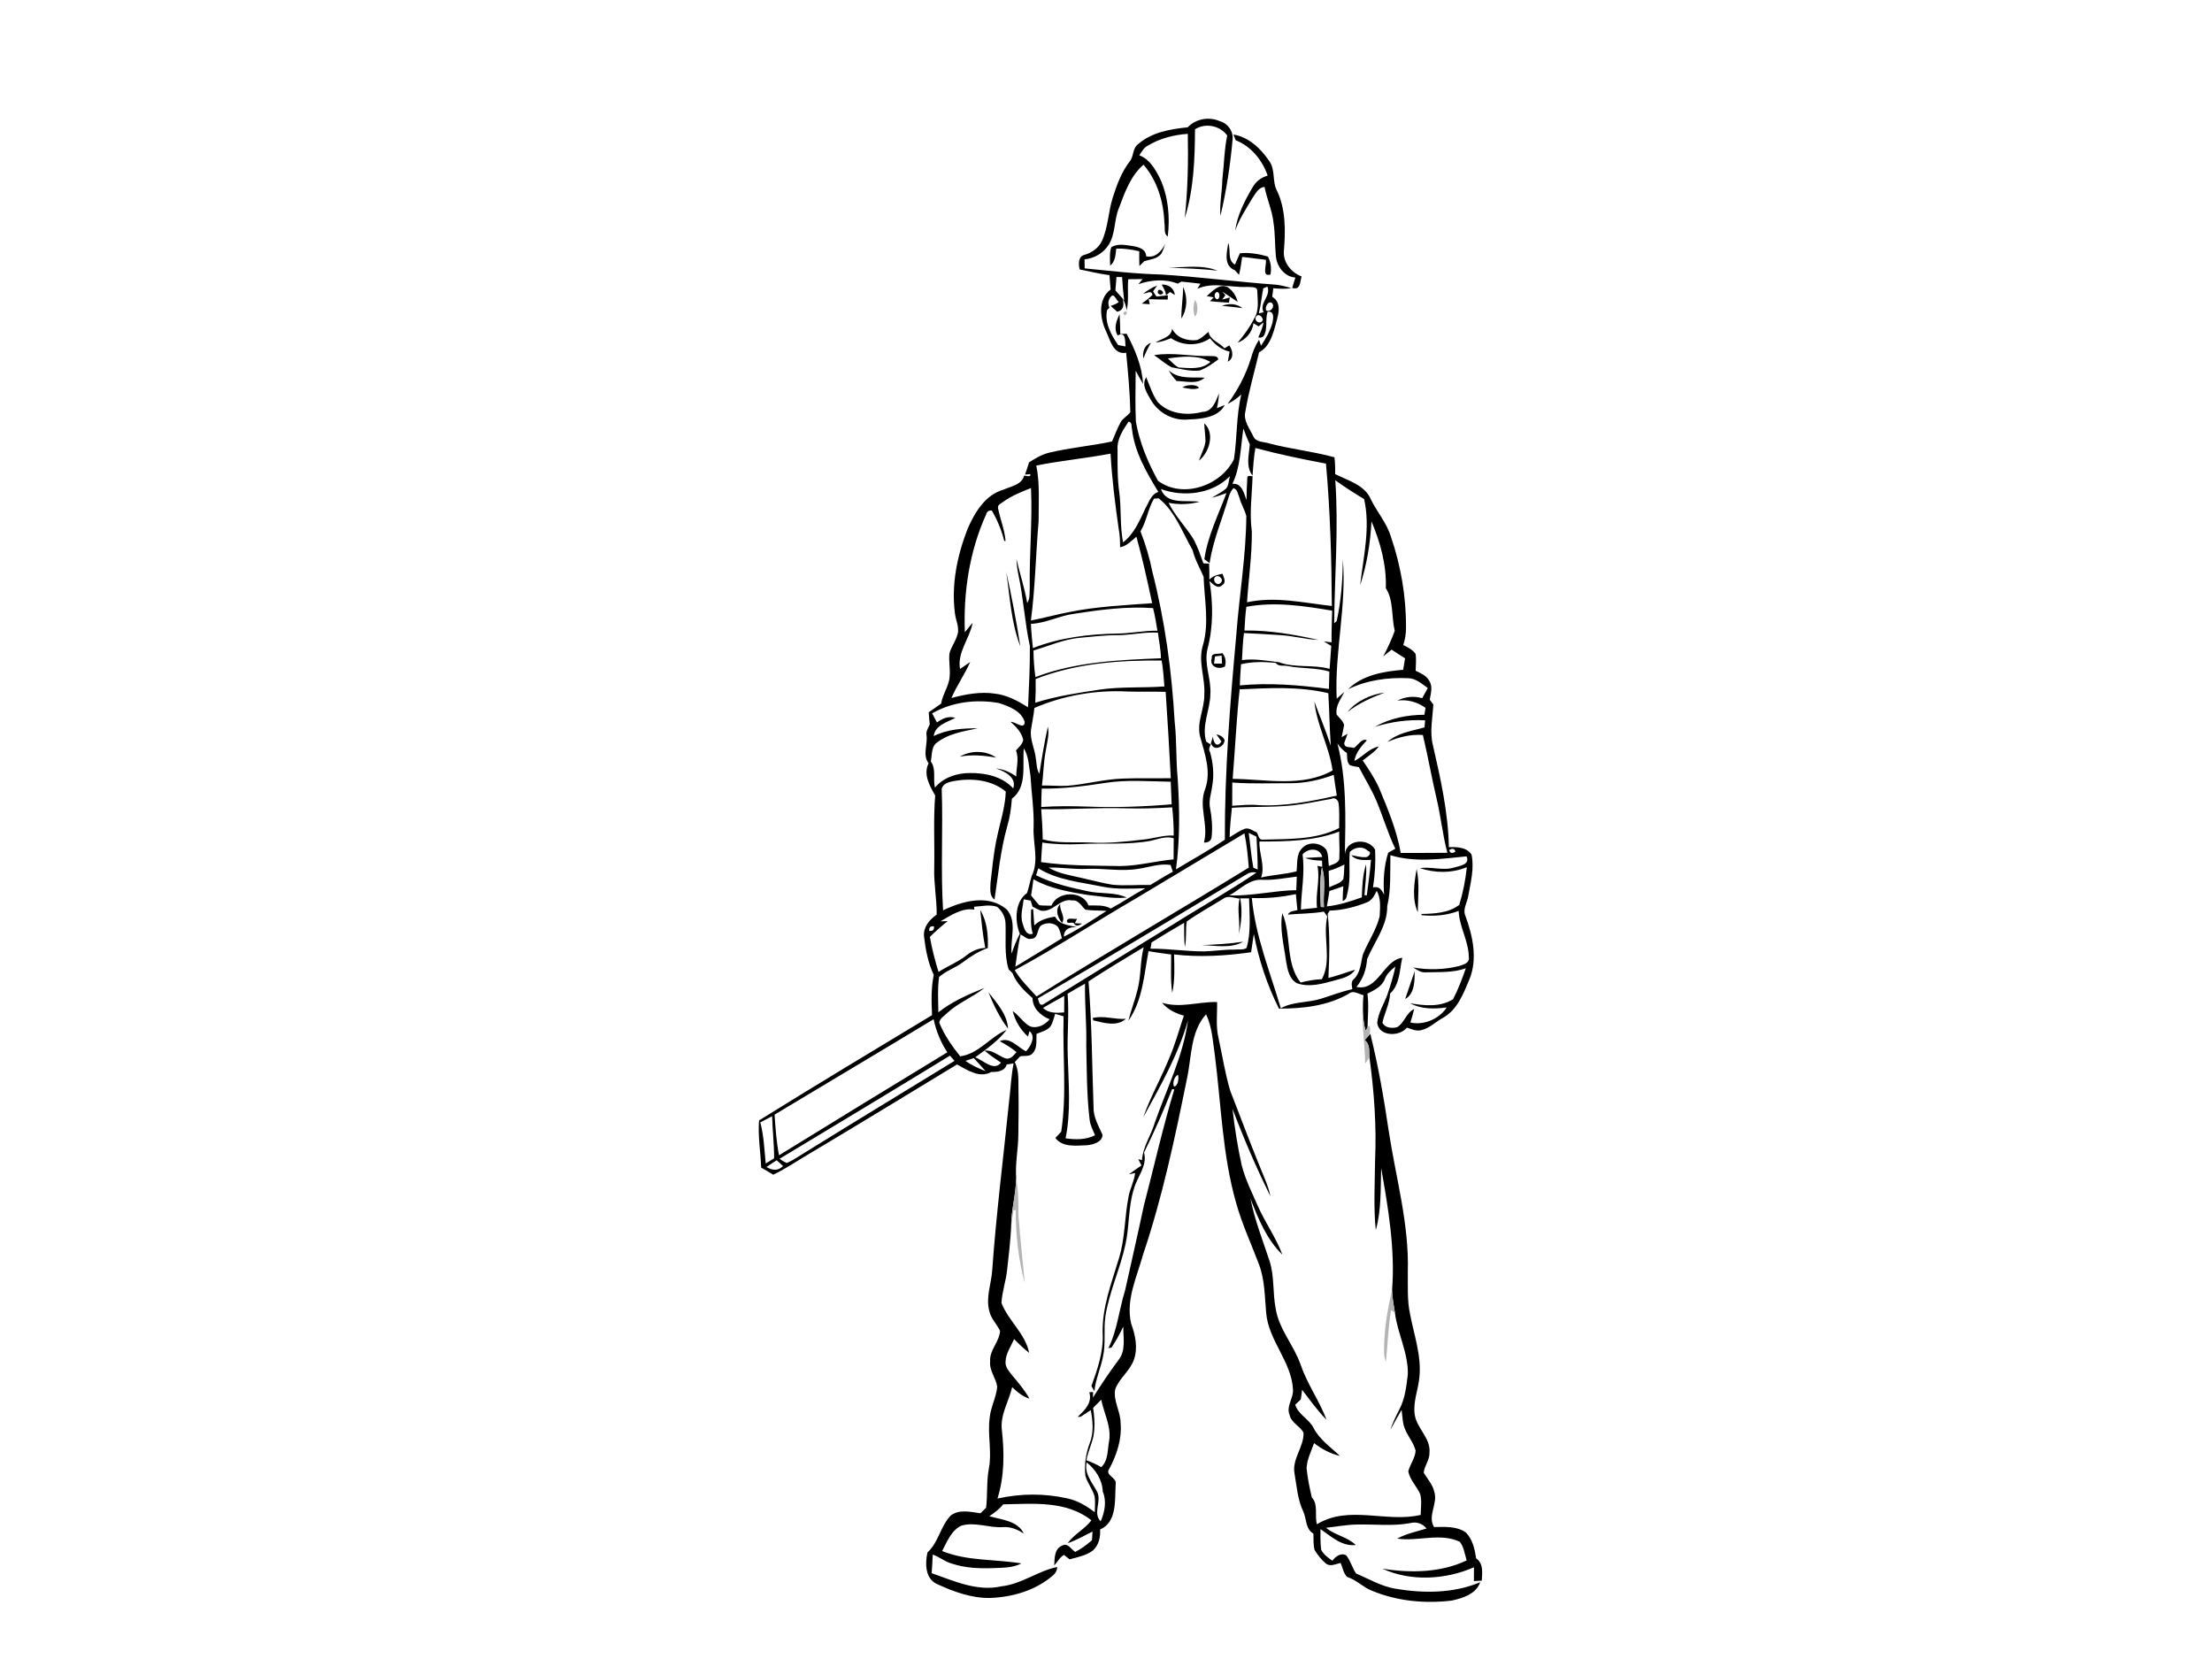 <?xml version="1.0" encoding="utf-8"?>
<!-- Generator: Adobe Illustrator 17.0.0, SVG Export Plug-In . SVG Version: 6.00 Build 0)  -->
<!DOCTYPE svg PUBLIC "-//W3C//DTD SVG 1.1//EN" "http://www.w3.org/Graphics/SVG/1.1/DTD/svg11.dtd">
<svg version="1.1" id="Layer_1" xmlns="http://www.w3.org/2000/svg" xmlns:xlink="http://www.w3.org/1999/xlink" x="0px" y="0px"
	 width="800px" height="600px" viewBox="0 0 800 600" enable-background="new 0 0 800 600" xml:space="preserve">
<path d="M429.549,46.047c2.911-3.086,7.654-3.933,11.523-2.257c2.855,0.718,4.937,3.5,4.725,6.466
	c-0.82,9.349-2.238,18.67-4.412,27.826c-0.359-4.403,0.617-8.75,0.691-13.144c0.626-5.305,0.672-10.684,1.768-15.935
	c-2.625-3.601-7.875-4.651-11.652-2.247c-0.055,10.749-0.451,21.756-3.694,32.09c1.078-10.095,1.29-20.291,1.087-30.441
	c-5.112,0.35-10.261,1.676-14.645,4.384c-1.354,0.746-2.063,2.155-2.883,3.39c3.74,1.382,5.766,5.038,7.479,8.391
	c2.993,6.512,3.657,13.917,2.8,20.982c-1.584-1.068-0.866-3.233-1.216-4.817c-0.239-7.599-2.533-15.345-7.544-21.185
	c-4.642,3.997-6.77,9.994-8.861,15.575c-1.815,4.292-1.225,9.303-3.703,13.356c-1.907,2.984-5.241,5.029-8.778,5.296
	c0.018,1.087,0.037,2.183,0.064,3.288c9.202,0.893,18.403,1.99,27.66,2.211c13.862,0.857,27.632,2.69,41.485,3.684
	c1.907,0.212,3.776,0.7,5.619,1.253c-2.174,0.378-4.375,0.203-6.558,0.046c-0.092,0.774-0.286,2.312-0.378,3.086
	c4.016,2.432,1.824,7.507,0.921,11.108c-0.976,3.426-2.303,7.221-5.692,8.953c-1.649,7.129-3.758,14.157-4.937,21.387
	c-0.866,3.343,1.547,6.153,2.855,9.008c1.022,2.321,3.997,1.907,6.051,2.643c7.691,2.026,15.658,2.818,23.303,4.946
	c0.24,2.008,0.295,4.043,0.24,6.07c4.642,2.34,10.675,3.905,12.913,9.1c2.183,4.578,5.683,8.446,7.203,13.356
	c3.657,10.638,5.609,21.922,5.517,33.186c0.018,2.091-0.322,4.172-0.986,6.162c1.603,0.866,3.353,1.649,4.44,3.196
	c0.341,2.017,0.064,4.071,0.037,6.116c1.815,0.912,3.896,1.732,4.919,3.638c1.354,2.063,0.553,4.615,0.166,6.844
	c0.322,0.433,0.976,1.308,1.308,1.741c-0.267,4.882-1.372,9.874-0.147,14.737c2.782,12.121,5.526,24.353,5.766,36.852
	c2.855-0.092,6.494-0.028,8.207,2.708c1.022,4.937-0.313,9.957-1.17,14.82c-0.368,2.478-2.174,4.937-1.004,7.451
	c2.625,7.221,4.412,15.419,1.409,22.815c-2.155,5.094-4.301,10.859-9.331,13.788c-2.763,1.455-5.029,3.905-8.142,4.615
	c-1.796,0.451-3.491-0.405-5.149-0.93c-2.634,3.344-10.132,3.288-10.73-1.713c0.35-3.721,2.514-6.908,3.721-10.371
	c1.105-3.288,2.155-6.613,2.855-10.012c-1.593,1.262-3.159,2.653-3.869,4.624c-1.059,2.699-3.832,3.951-6.254,5.176
	c0.553,4.007,0.129,8.041,0.055,12.066l-0.23,0.534l-0.249,0.497l-0.295,0.166c-0.986-3.924-1.124-8.004-0.765-12.02l0.074-0.682
	c-1.796-0.396-3.749-1.971-5.434-0.461c-7.599,4.347-16.552,5.351-25.154,5.315c-4.265-8.511-7.295-17.657-9.082-27.006
	c-0.304,2.211-0.626,4.421-0.986,6.623c-9.229,1.308-18.587,1.888-27.872,0.792c0.147,4.642,0.322,9.349-0.645,13.927
	c-0.709-4.605-0.35-9.275-0.405-13.908c-2.736-0.313-5.453-0.765-8.17-1.188c-1.649,8.538-2.1,17.777-7.286,25.136
	c0.93-3.804,2.404-7.442,3.316-11.246c1.308-5.029,0.893-10.307,2.229-15.336c-6.705,4.043-13.411,8.078-19.969,12.361
	c1.225,15.096,1.271,30.239,1.815,45.363c-0.111,3.703,1.815,6.88,3.251,10.141c-0.074,2.625-3.39,3.555-5.563,3.758
	c-3.896,0.111-8.778,0.893-11.495-2.625c0.7-0.764,1.409-1.52,2.118-2.266c2.109-13.844,0.433-27.835,0.866-41.743
	c-0.764-0.221-2.284-0.672-3.049-0.893c-0.525,1.538-0.82,3.215-1.732,4.596c-1.271,1.492-3.288,1.925-5.02,2.653
	c-0.147,2.275,0.387,4.909-1.225,6.807c-1.032,1.566-3.095,1.013-4.661,1.299c-0.663,0.691-1.326,1.391-1.99,2.091
	c1.713,3.297,1.234,7.083,1.354,10.657c0.12,5.232-0.009,10.473-0.055,15.704c-0.046,5.176-1.151,10.307-0.783,15.492
	c-0.037,5.959-1.851,11.744-1.805,17.721c-0.286,5.25-0.875,10.482-1.474,15.704c-0.433,3.988-1.833,7.82-2.026,11.845
	c2.478,6.475,8.64,11.08,10.003,18.035c-1.953-1.511-3.73-3.224-5.434-4.992c-1.142,2.662-2.993,5.176-3.104,8.161
	c-0.175,1.98,1.28,3.528,2.404,4.983c2.247,2.671,4.532,5.351,6.254,8.428c-2.459-0.774-4.449-2.404-6.254-4.172
	c-1.216,5.204-4.43,10.03-3.73,15.585c0.939,8.234,0.912,16.745-1.593,24.712c8.271-1.87,16.957-1.925,25.237-0.064
	c3.703,0.783,6.991,2.736,9.948,5.02c0.037-1.916,0.249-3.832-0.046-5.72c-0.755-2.662-2.616-4.854-3.353-7.516
	c-0.442-4.016,0.203-8.087,1.621-11.854c1.492-3.813,1.059-7.949,0.341-11.863c-1.234,0.783-2.45,1.593-3.666,2.404
	c-0.276,0.009-0.82,0.037-1.096,0.046c2.515-2.33,5.388-5.075,4.228-8.888c0.341-0.037,1.032-0.092,1.372-0.12
	c-0.009,0.507-0.037,1.538-0.055,2.054c2.892-4.651,5.959-9.211,9.238-13.604c2.782-3.445,1.658-8.059,1.75-12.112
	c-1.243,2.643-2.68,5.186-4.283,7.626c-0.276,0.046-0.838,0.138-1.115,0.184c3.251-6.558,3.85-13.954,6.033-20.862
	c2.247-10.187,4.605-20.346,6.761-30.561c3.675-14.056,6.844-28.249,11.044-42.157c-0.203-0.037-0.599-0.092-0.801-0.12
	c-3.03,7.811-6.448,15.456-10.15,22.972c1.308,4.743-2.487,8.769-3.666,13.144c-2.082,6.494-1.575,13.466-3.058,20.098
	c-1.879,8.769-5.84,16.994-7.24,25.891c-0.728,4.854,0.193,9.828-0.875,14.654c-0.829,4.228-2.69,8.207-3.113,12.527
	c-0.368-0.626-0.728-1.243-1.078-1.861c2.183-6.116,4.412-12.425,4.062-19.02c-0.267-9.45,3.242-18.329,5.904-27.227
	c2.266-7.295,1.999-15.023,3.5-22.456c0.553-2.855,2.026-5.453,2.34-8.354c-0.562,0.111-1.676,0.35-2.238,0.461
	c1.483-1.105,3.012-2.146,4.532-3.196c-0.286-0.571-0.866-1.713-1.161-2.284l1.345,0.387c0.276-4.799,3.233-8.852,4.569-13.374
	c4.283-12.324,10.334-24.206,12.084-37.257c-3.509,12.499-10.04,23.847-16.22,35.167c2.57-7.323,6.429-14.092,9.358-21.268
	c2.192-5.038,3.611-10.353,5.351-15.548c-3.012-0.829-5.867-2.229-7.884-4.679c6.567,2.091,13.245-0.433,19.904-0.24
	c0.101,4.348-0.525,8.778,0.534,13.061c1.382,6.346,2.358,12.803,4.228,19.029c3.454,8.824,6.742,17.712,10.316,26.481
	c1.511,3.859,3.371,7.617,4.228,11.698c-5.112-10.307-9.653-20.89-13.733-31.648c0.774,6.844,1.851,13.65,3.325,20.383
	c1.308,5.167,3.749,9.957,5.876,14.829c2.662,5.996,6.549,11.384,8.852,17.546c-5.655-5.499-8.769-13.033-11.55-20.273
	c1.52,7.709,4.43,15.041,6.88,22.483c1.815,5.545,1.115,11.477,2.22,17.15c1.114,7.534,6.595,13.328,9.026,20.392
	c2.395,6.991,6.788,13.061,9.404,19.95c-3.316-3.307-6.005-7.148-8.852-10.841c-0.166,1.142-0.313,2.303-0.461,3.463
	c-0.682,0.636-1.363,1.28-2.036,1.925c1.115,3.647,5.038,5.121,6.65,8.446c2.192,4.191,6.19,6.908,9.552,10.095
	c-3.436-0.838-6.613-2.468-9.376-4.661c-1.05,2.975-2.57,5.886-2.708,9.091c0.322,3.555,1.096,7.065,1.888,10.546
	c2.441,2.662,0.94,6.521,1.851,9.727c11.477-7.092,25.154-0.461,37.515-3.39c0.055-2.496,0.479-5.038-0.157-7.47
	c-1.216-2.901-3.804-5.176-4.311-8.363c0.691-2.533,2.487-4.734,2.643-7.405c-0.654-2.717-2.561-4.882-3.666-7.405
	c-1.105-2.275-1.05-4.882-1.4-7.313c-1.418,2.358-2.754,4.78-4.08,7.203c0.875-2.588,2.063-5.047,3.307-7.47
	c2.026-3.887,2.515-8.336,3.021-12.619c0.203-7.746-3.749-14.765-4.679-22.336c-0.405-2.736-1.013-5.453-1.004-8.234
	c1.115-14.792-1.4-29.52-3.961-44.036c-0.23,7.488,0.111,15.161-1.943,22.447c-0.857-8.391-0.332-16.828-0.258-25.237
	c0.562-12.444-0.35-24.887-2.026-37.211c-0.203-2.192,0.313-4.753-1.741-6.254c0.415-0.47,1.253-1.409,1.676-1.879l0.359-0.424
	c2.855,11.412,4.863,23.008,6.586,34.632c2.57,17.15,7.525,34.107,6.982,51.589c0.074,5.057-0.276,10.178,0.82,15.152
	c1.4,7.479,4.136,14.921,3.39,22.64c-0.378,4.605-2.413,9.1-1.695,13.77c0.746,5.011,5.849,8.437,5.324,13.779
	c0.083,2.597-1.861,4.707-2.082,7.184c1.317,2.229,3.205,4.209,3.795,6.807c1.474,4.32-2.542,8.676-0.074,12.84
	c3.878-0.046,8.179-0.405,11.523,1.971c2.441,2.496,3.214,6.015,3.721,9.358c2.699,1.87,2.192,5.222,2.036,8.069
	c-0.709,0.037-2.146,0.101-2.855,0.138c-0.018-1.667,0-3.334,0.028-4.992c-10.288,4.513-22.806,5.25-33.131,0.507
	c10.113,1.63,21.083,1.492,30.478-2.975c-0.682-2.275-0.986-4.882-2.478-6.751c-7.148-3.362-15.124-0.009-22.631-1.142
	c3.307-1.815,7.037-2.533,10.602-3.657c-1.382-1.75-3.638-2.561-5.812-1.962c-6.392,1.216-12.913,0.359-19.361,0.534
	c-3.767,0.037-7.461,0.792-11.191,1.161c3.224,2.708,7.783,3.279,10.758,6.245c-5.047,0.58-8.907-3.141-12.748-5.757
	c-0.028,2.478-0.046,4.974,0.239,7.442c0.857,1.759,2.505,2.901,4.071,3.997c1.105-1.529,3.104-3.03,5.029-1.925
	c1.538,1.962,2.155,4.467,3.528,6.54c4.67,1.971,9.128,4.651,14.194,5.499c10.215,1.722,21.01,1.732,30.699-2.34
	c-1.428,4.255-6.355,5.812-10.344,6.641c-9.644,1.161-19.757,0.203-28.774-3.555c-3.242-1.225-5.628-3.979-8.962-4.974
	c-1.4-1.326-1.64-3.408-2.386-5.094c-1.722,0.359-3.767,1.501-5.342,0.203c-1.63-1.345-2.966-3.058-4.044-4.854
	c-0.608-1.925-0.322-3.988-0.47-5.959c-2.957-1.704-2.386-5.333-3.675-8.013c-2.045-4.311-2.34-9.146-3.159-13.779
	c-0.93-5.269,3.491-9.598,3.27-14.737c-1.345-2.422-4.476-3.574-5.057-6.448c-1.289-3.15,1.501-6.015,1.243-9.165
	c-0.525-10.04-8.787-17.583-9.68-27.531c-0.543-5.867-0.479-11.919-2.551-17.519c-2.782-7.433-6.171-14.654-8.308-22.318
	c-5.001-17.418-5.434-35.664-7.719-53.533c-0.755-4.965-0.967-10.187-3.178-14.765c-5.711,6.355-5.186,15.391-6.899,23.239
	c-4.357,21.443-8.888,42.922-15.898,63.674c-2.211,8.087-6.3,16.34-4.311,24.897c1.52,4.163,2.542,8.824,0.995,13.134
	c-1.4,4.062-5.296,6.65-6.742,10.675c-0.783,4.2,1.907,7.967,1.943,12.112c0.534,5.932-1.418,11.753-4.228,16.892
	c-1.336,2.146,2.892,2.911,2.459,5.213c-0.387,5.646,0.654,13.715-5.646,16.496c0.184,2.791-0.488,5.757-2.68,7.654
	c-2.441,1.787-5.499,2.349-8.363,3.141c-0.497-0.405-1.501-1.207-2.008-1.612c-1.538,0.847-2.376,2.561-3.537,3.841
	c0.157-2.588-0.009-6.061,2.892-7.221c2.008-1.124,3.251,1.4,4.725,2.312c2.192-1.151,4.2-2.616,6.042-4.255
	c0.046-0.783,0.138-2.339,0.184-3.113c-2.975,1.428-5.821,3.159-8.971,4.2c2.321-3.279,6.153-5.047,8.566-8.271
	c-9.017-7.194-21.102-5.987-31.888-5.775c-1.391,1.732-3.187,3.049-5.02,4.283c4.394,1.299,10.242,1.584,12.462,6.291
	c-2.238-1.492-4.817-2.561-7.544-2.339c-5.038,0.35-10.077-2.017-15.05-0.525c-3.657,1.732-5.167,5.821-6.936,9.183
	c9.137,3.684,19.121,2.901,28.673,4.467c-3.196,1.695-6.917,1.547-10.427,1.704c-4.983,0.175-10.049-0.064-14.811-1.658
	c-2.459-0.691-4.44-2.413-6.834-3.242c-0.083,2.238-0.239,4.486-0.378,6.733c8.069,2.809,16.469,6.742,25.228,4.744
	c7.24-0.765,13.153-5.554,20.171-6.982c-0.055,1.207-0.525,2.183-1.428,2.938c-6.208,5.49-14.581,7.921-22.732,8.262
	c-6.779,0.129-13.319-2.257-19.389-5.075c-4.265-1.971-4.265-7.47-3.371-11.403c4.007-3.638,4.679-9.45,8.4-13.337
	c3.058-2.376,7.258-1.299,10.767-0.82c0.672-0.672,1.345-1.345,2.026-1.999c0.571-4.679,0.129-9.423,0.986-14.065
	c1.216-6.134-0.534-12.352,0.313-18.495c0.378-3.832,2.33-7.286,2.726-11.099c-0.378-3.233-2.92-5.904-2.561-9.266
	c-0.304-4.108,3.417-7.138,3.583-11.071c-1.188-2.459-3.307-4.44-3.887-7.166c-1.345-4.928,0.746-9.846,1.059-14.756
	c1.446-20.3,4.007-40.509,6.07-60.754c0.589-4.67,0.764-9.395,1.658-14.028c-0.617,0.101-1.861,0.295-2.478,0.396
	c-0.783,2.533-3.426,2.708-5.665,2.736c-4.145,2.321-8.676-0.764-12.315-2.754c-17.896,10.859-35.747,21.774-53.735,32.486
	c-4.237,2.478-8.29,5.287-12.748,7.387c-1.428-0.903-2.874-1.741-4.347-2.551c-0.203-5.692-1.234-11.384-0.764-17.077
	c20.724-12.904,41.66-25.449,62.559-38.077c-0.212-4.854-0.378-9.773,0.626-14.562c-2.1-4.375-2.984-9.238-3.537-14.019
	c-0.276-3.334,2.054-5.996,4.596-7.792c0.046-5.683-1.096-11.302-0.893-16.985c0.166-8.695-0.341-17.408,0.341-26.085
	c-1.989-3.491-4.375-7.562-2.395-11.633c-2.275-3.104-0.23-6.825-0.746-10.279c-0.221-1.4,0.691-2.579,1.188-3.795
	c-0.166-1.465-0.295-2.929-0.378-4.384c1.501-1.032,2.993-2.072,4.486-3.132c0.516-3.472,2.911-6.355,3.086-9.892
	c0.258-2.763-0.405-5.536-0.064-8.29c0.553-2.257,2.091-4.126,2.736-6.355c1.142-2.754-0.534-5.508-0.783-8.271
	c-1.326-10.325,0.857-20.807,4.596-30.414c2.588-5.904,6.392-12.324,13.006-14.175c2.699-1.207,6.567-1.722,7.424-5.038
	c0.728-0.046,2.469,0.746,2.266-0.562c-0.488,0.046-1.455,0.129-1.943,0.166c0.516-1.474,1.05-2.929,1.465-4.421
	c2.238-1.428,4.55-2.837,7.157-3.472c7.534-1.824,15.29-2.468,22.861-4.09c1.032-2.33,1.897-4.753,3.122-6.991
	c0.875-1.474,2.524-2.229,3.491-3.62c-0.147-7.175-0.811-14.332-1.511-21.47c-4.624,0.811-5.747-4.522-7.23-7.7
	c-2.266-4.642-3.104-11.753,1.621-15.161c-0.147-1.741-0.286-3.472-0.433-5.204c-3.62-0.47-7.175-1.345-10.749-2.063
	c-0.488-1.796-0.599-4.707,1.676-5.259c2.699-0.783,5.186-2.496,6.383-5.103c2.238-4.946,2.266-10.491,3.887-15.612
	c1.446-4.605,3.178-9.22,6.125-13.088c1.538-1.805,0.949-4.67,2.966-6.19C416.433,47.852,423.249,46.673,429.549,46.047
	 M403.796,100.187c-0.138,1.612-0.267,3.233-0.396,4.863c1.068,1.151,2.091,2.34,3.159,3.509c-0.341-2.782-0.58-5.563-0.737-8.354
	C405.316,100.197,404.303,100.187,403.796,100.187 M408.042,100.989c-0.368,3.749,0.322,7.58-0.589,11.265
	c-0.184-1.575-0.672-3.012-1.465-4.311c0.599,2.229,0.516,4.237-1.953,4.808c-0.589-0.525-1.75-1.584-2.34-2.109
	c1.041-0.405,2.183-0.691,2.984-1.511c-0.847-0.129-1.64-3.141-2.726-2.017c-1.161,1.114-1.382,2.736-0.709,4.191
	c-0.212,0.203-0.636,0.608-0.847,0.811c-0.995,4.569,1.483,9.036,3.979,12.674c0.663,0.129,2.008,0.387,2.68,0.507
	c-0.184-1.851,0.193-5.665-2.837-3.961c-1.511-2.542-0.488-5.25,0.691-7.691c0.175,2.376,0.221,4.771,0.258,7.166
	c0.571-0.028,1.704-0.092,2.275-0.12c3.012,5.6,5.628,11.799,5.959,18.164c-0.949-1.557-1.787-3.178-2.671-4.762
	c-0.046,6.153-0.212,12.333,0.083,18.486c1.336,7.488,4.347,14.719,8.013,21.323c8.944,6.604,22.806,1.778,27.457-7.857
	c1.17-7.755,0.811-15.713,2.653-23.377c-1.501,1.326-3.113,2.551-4.928,3.408c3.657-5.011,6.595-10.555,8.419-16.496
	c0.645-2.367,1.575-4.642,2.92-6.696c0.175,0.534,0.534,1.612,0.709,2.146c1.805-2.57,3.316-5.379,4.182-8.4
	c0.304-1.64,0.682-4.191-1.778-3.896c-0.912,2.653,0.009,5.582-1.105,8.17c-0.415,1.013-1.179,1.391-2.275,1.133
	c0.792-1.759,1.547-3.546,1.907-5.444c-0.451,0.359-1.336,1.087-1.787,1.446c-0.461-0.286-1.4-0.847-1.861-1.133
	c-0.424,3.242-2.708,5.913-5.738,7.046c2.257-2.699,4.366-5.517,5.95-8.677c1.897-2.911,1.299-6.549,1.161-9.809
	c0.184-2.008-2.201-1.52-3.454-1.695c-6.098,0.332-12.361-1.916-18.2,0.663c0.276-0.461,0.829-1.363,1.105-1.824
	c-2.312-0.276-4.615-0.543-6.926-0.755c-0.322,0.184-0.986,0.553-1.308,0.737c-4.578-1.824-9.644-1.372-14.212,0.184
	c0.387-0.461,1.161-1.372,1.538-1.833C411.515,100.943,409.783,100.961,408.042,100.989 M455.256,113.322
	c0.433-0.092,1.308-0.286,1.741-0.378c-1.695-3.482,2.791-5.803,1.372-9.303c-0.368,0.157-1.124,0.479-1.492,0.645
	C456.279,107.28,456.039,110.347,455.256,113.322 M457.9,112.226c1.455,0.967,3.417-1.363,2.118-2.643
	C458.655,108.606,457.402,111.111,457.9,112.226 M454.602,114.105c-1.805,1.713,1.391,3.795,2.128,1.52
	C456.583,114.759,455.56,113.552,454.602,114.105 M408.162,152.486c-2.045,3.03-4.283,6.401-3.979,10.224
	c-0.018,5.195-0.101,10.417,0.645,15.566c0.755,5.941,0.166,11.992,1.345,17.878c4.025-3.095,6.015-7.912,8.105-12.37
	c1.271-2.155,2.008-5.02,4.651-5.867c-4.246-7.019-8.621-14.424-9.524-22.723C409.092,154.236,409.571,152.652,408.162,152.486
	 M445.714,174.988c3.426-0.387,4.163,3.408,5.103,5.867c0.028-2.662,0.111-5.333,0.286-7.986c-0.028-1.114,1.234-0.663,1.907-0.636
	c-0.193,6.641-1.188,13.309-0.267,19.941c0.083,8.575-1.179,17.104-1.741,25.652c10.224-2.247,20.494,0.221,30.672,1.336
	c-0.092-17.178-0.589-34.384-2.118-51.488c-8.557-1.621-17.104-3.38-25.523-5.646c-0.608,3.297-0.792,6.641-1.041,9.975
	c-2.542-3.307-1.262-7.525-0.986-11.292c-0.875-1.861-1.621-3.776-2.312-5.701C448.643,161.706,448.717,168.752,445.714,174.988
	 M374.792,168.365c1.336,6.632,0.811,13.42,0.838,20.135c-1.032,11.965-1.225,23.994-2.782,35.913
	c4.642-0.893,9.201-2.174,13.853-3.058c9.874-2.008,19.96-2.459,29.99-3.205c-1.713-8.059-3.491-16.11-5.692-24.04
	c-1.824,1.465-3.482,3.417-5.913,3.813c0.018-2.192-0.055-4.384-0.479-6.54c-1.299-9.063-2.45-18.164-2.957-27.319
	C392.734,165.768,383.689,166.578,374.792,168.365 M419.85,176.867c2.109,5.849,9.192,3.878,13.963,4.605
	c-3.657,0.976-7.479,1.115-11.191,0.368c2.413,4.836,6.273,8.704,9.1,13.273c1.446,2.736,2.459,5.692,3.482,8.612
	c0.525,0.037,1.566,0.101,2.082,0.129c0.092,1.934,0.101,3.859,0.092,5.794c1.225-1.382,3.012-1.787,4.743-2.146
	c0.442,1.308,1.538,3.104-0.064,4.071c-1.584,1.741-3.445-0.387-4.633-1.437c1.336,8.105,1.391,16.506-0.7,24.491
	c-1.382,5.517,1.391,10.887,1.022,16.414c-0.092,5.794-3.251,11.338-1.511,17.169c0.396,0.249,1.188,0.755,1.593,1.013
	c0.212-0.718,0.636-2.155,0.857-2.874c0.074,2.109,1.382,4.43,3.067,1.814c-0.461-0.645-1.391-1.943-1.851-2.597
	c1.216,0.304,2.551,0.829,2.984,2.146c-0.074,2.376-3.841,4.191-4.854,1.225c-0.396,0.995-1.161,2.036-0.378,3.15
	c1.096,3.933,1.492,8.087,0.764,12.131c-0.332,2.708-1.391,5.407-0.764,8.17c0.654,3.39,0.912,6.88,0.543,10.334
	c-0.175,1.474-1.354,2.118-2.763,1.98c1.759-6.53-2.137-13.153,0.488-19.508c2.118-6.171-0.138-12.49-1.787-18.449
	c-1.584-5.305,1.575-10.38,1.418-15.677c0.378-5.895-2.33-11.725-0.534-17.583c2.404-8.152,0.553-16.607,0.286-24.887
	c-1.372-3.196-3.159-6.208-3.979-9.625c-3.712-6.438-6.282-14.01-12.278-18.744c-0.424,0.028-1.262,0.083-1.686,0.12
	c-2.183,3.638-2.671,8.133-4.891,11.836c1.861,4.725,3.307,9.588,4.292,14.581c4.569,17.777,7.028,36.042,8.078,54.343
	c0.764,6.742,0.414,13.54,1.078,20.291c0.709,11.007,0.875,22.087-0.617,33.03c5.895-3.583,11.983-6.899,17.685-10.758
	c-0.083-24.676,1.879-49.287,4.117-73.833c1.078-14.415,3.537-28.728,3.647-43.198c-0.571-2.266-1.879-4.265-2.459-6.53
	c-0.562-1.253-0.672-3.104-2.183-3.574c-0.903,0.93-1.409,2.128-1.778,3.353c-2.33,7.912-5.619,15.585-6.88,23.782
	c-0.636-0.488-1.262-0.967-1.888-1.437c1.225-8.391,5.057-16.045,8.004-23.902c-1.741,0.617-3.472,1.253-5.278,1.649
	c1.722-1.059,3.592-1.934,5.121-3.279c1.068-1.225,0.94-3.021,1.409-4.495C438.502,178.7,428.094,179.897,419.85,176.867
	 M482.916,173.689c1.243,17.233-0.249,34.476-0.387,51.709l0.912-0.783c1.575-7.286,2.155-14.829,2.211-22.29
	c1.418,16.846-3.021,33.518-2.22,50.364c0.912-0.829,1.833-1.649,2.782-2.441c-1.289,2.616-3.334,5.084-2.791,8.207
	c0.949,1.188,2.257,2.201,2.699,3.721c-0.221,1.492-0.608,2.947-0.903,4.43l2.146-1.216c-0.295,0.811-0.884,2.441-1.188,3.251
	c-0.147,2.045,2.257,1.4,3.518,1.861c1.363-0.912,2.966-3.73,4.642-2.745c-2.026,2.146-4.016,4.458-4.522,7.479
	c3.076-1.566,5.305-4.578,8.87-5.268c-1.575,2.082-3.841,3.454-5.849,5.066c2.118,3.104,4.219,6.263,5.812,9.68
	c3.205,7.719,6.503,15.483,7.94,23.764c5.628,0.055,11.255-0.055,16.883-0.055c-1.732-6.383-2.34-12.987-3.869-19.407
	c-1.815-7.709-3.168-15.511-5.001-23.202c-4.44-0.304-8.796,0.764-12.831,2.533c3.703-3.353,8.824-3.933,13.429-5.287
	c0.055-0.636,0.157-1.907,0.212-2.542c-6.18-0.341-12.324,0.525-18.219,2.358c5.453-3.086,11.716-4.357,17.943-4.366
	c0.138-0.838,0.286-1.667,0.433-2.496c-2.957-2.128-6.586-3.15-10.215-2.625c2.791-1.4,5.969-1.787,8.99-0.866
	c0.672-1.234,1.363-2.45,2.036-3.675c-2.192-1.557-4.357-3.555-7.212-3.574c-7.378-0.304-14.94,0.728-21.608,4.016
	c5.158-5.176,12.923-6.475,19.923-7.046c0.203-1.391,0.424-2.782,0.672-4.163c-1.639-1.032-3.279-2.063-4.872-3.132
	c-1.013,0.829-2.008,1.658-3.03,2.459c1.593-2.984,3.021-6.07,4.172-9.257c-1.234-5.066-0.35-10.979-3.224-15.446
	c0.304-8.299-1.98-16.552-5.186-24.141c-0.405,7.829-1.667,15.631-4.099,23.1c1.161-10.298,3.776-20.807,1.437-31.151
	C489.797,178.35,486.278,176.13,482.916,173.689 M363.066,181.306c-0.746,0.7-2.238,1.05-2.146,2.33
	c0.783,4.025,2.422,7.875,2.754,12.002l-0.47,0.028c-0.949-3.868-2.505-7.571-4.486-11.016c-1.105-0.138-1.805,0.35-2.1,1.455
	c-5.987,13.3-8.234,28.056-7.663,42.572c0.912-1.161,1.833-2.312,2.8-3.436c-1.059,5.757-5.619,10.638-4.55,16.708
	c0.921-0.636,2.754-1.897,3.675-2.524c-1.98,4.486-4.836,8.52-6.788,13.024c5.13-1.372,10.5-2.386,15.824-1.575
	c4.347,0.488,8.234,2.662,11.891,4.918c0.341-7.369,0.718-14.756,0.663-22.143c-1.879-8.557-2.312-17.344-4.172-25.91
	c-0.396-1.833-0.599-3.694-0.691-5.554c1.234,5.305,2.966,10.5,3.896,15.888c1.124-1.667,0.792-3.776,0.93-5.655
	c-0.203-11.983,0.995-23.939,0.442-35.913C369.495,177.861,366.069,179.206,363.066,181.306 M439.405,208.736
	c-1.05,1.216,0.792,3.436,2.017,2.082C442.923,209.629,440.63,207.492,439.405,208.736 M450.762,219.466
	c-0.387,2.837-0.534,5.711-0.691,8.584c9.036-0.166,18.016,1.446,26.812,3.39c-4.624-0.193-9.109-1.455-13.724-1.732
	c-4.421-0.295-8.852-0.553-13.273-0.755c-0.414,3.251-0.543,6.512-0.718,9.782c4.467-0.617,8.916,0.24,13.346,0.765
	c5.886,2.183,12.361,0.728,18.366,2.395c0.212-2.763,0.396-5.526,0.58-8.29c-0.893-0.543-1.787-1.087-2.671-1.621
	c0.7,0.083,2.1,0.23,2.791,0.313c-0.064-3.822,0.129-7.636,0.203-11.449C471.569,219.135,461.059,217.523,450.762,219.466
	 M388.543,221.972c-5.37,0.672-10.252,3.426-15.695,3.647c0.111,2.929,0.424,5.84,0.718,8.769
	c9.773-3.813,20.282-5.084,30.709-5.259c4.79-0.055,9.515-1.114,14.323-1.013c-0.442-2.754-0.884-5.499-1.575-8.188
	C407.48,219.254,397.956,220.516,388.543,221.972 M404.174,229.718c-4.605-0.018-9.183,0.543-13.761,0.958
	c-5.784,0.543-11.127,2.975-16.644,4.587c0.028,3.215,0.267,6.429,0.709,9.616c14.424-5.526,30.119-6.199,45.39-6.807
	c-0.037-3.122-0.718-6.171-1.087-9.257C413.873,228.493,409.055,229.718,404.174,229.718 M374.552,245.579
	c0.064,2.855,0.018,5.72-0.138,8.575c7.59-2.404,15.474-3.555,23.331-4.753c7.746-1.124,15.585-0.562,23.377-1.142
	c-0.276-3.132-0.424-6.272-0.995-9.367C404.726,238.744,389.013,239.886,374.552,245.579 M448.836,240.227
	c-0.184,2.542-0.368,5.094-0.442,7.654c10.749-1.022,21.562-0.12,32.238,1.289c0.037-2.109,0.092-4.209,0.147-6.309
	c-4.817-1.4-9.902-1.013-14.811-1.934c-1.483-0.451-3.555,0.341-4.559-1.188C457.218,239.306,452.963,239.26,448.836,240.227
	 M445.806,281.685c12.02,0.101,25.026,3.168,36.134-3.021c-1.151-8.575-5.729-16.331-6.558-24.906
	c1.907,5.333,4.172,10.537,5.904,15.935c-0.433-6.319-0.507-12.692-0.884-18.983c-10.519-2.533-21.36-1.879-32.063-1.4
	C447.179,260.076,446.69,270.89,445.806,281.685 M374.091,256.042c-0.239,2.699-0.847,5.342-1.243,8.013
	c-0.378,3.426,1.317,6.604,1.732,9.957c0.396,1.925,0.184,4.099,1.336,5.821c0.847-5.711,1.833-11.394,3.049-17.031
	c0.645,2.892-0.341,5.784-0.737,8.63c-0.82,4.172-0.857,8.446-1.382,12.656c3.03-0.037,6.061,0.239,9.1,0.101
	c6.733-0.507,13.291-2.376,20.052-2.607c5.812-0.221,11.624-0.046,17.436-0.138c-0.534-10.426-1.151-20.825-1.861-31.234
	c-4.587-0.12-9.174,0.028-13.752-0.111C396.335,249.484,384.656,251.501,374.091,256.042 M337.12,258.004
	c0.571,1.068,1.161,2.192,1.75,3.279c1.943-1.428,4.246-2.478,6.65-1.63c-2.984,1.492-7.341,2.671-7.838,6.558
	c4.937-2.468,10.509-2.828,15.935-2.809c-5.333,1.133-11.071,1.971-15.354,5.646c-1.446,1.75-1.197,4.237-1.63,6.346
	c2.036,2.68,0.728,6.346,1.501,9.45c3.076-3.693,7.995-5.287,12.683-5.268c5.619-0.083,11.679,1.262,15.631,5.554
	c1.354-4.025-3.141-6.208-6.245-7.221c2.68,0.276,5.167,1.336,7.341,2.929c-0.037-3.159,1.105-6.374-0.111-9.423
	c0.995-1.179,2.349-2.192,2.634-3.795c-0.562-2.754-2.561-4.744-4.55-6.549c1.63-0.166,5.011,3.058,5.075,0.046
	c-1.161-4.016-5.729-5.692-9.349-6.862C353.1,252.818,344.359,253.822,337.12,258.004 M483.69,268.882
	c3.38,13.07,2.957,26.702,2.699,40.085c0.461-5.536,8.584-5.987,10.933-1.676c0.23,4.559-0.046,9.146-0.755,13.659
	c2.201-0.553,3.27,0.949,4.007,2.708c-0.35-5.121-0.092-10.362,1.492-15.271c0.847-0.479,1.704-0.967,2.57-1.437
	c-2.699-5.526-4.375-11.458-6.751-17.113c-1.787-4.311-4.311-8.253-6.429-12.398c-1.105-0.12-2.183-0.35-3.224-0.682
	c-1.262-1.133-0.939-2.92-1.114-4.403C485.753,271.406,484.602,270.254,483.69,268.882 M370.269,270.65
	c-0.562,6.079,1.345,13.991-4.311,18.219c-0.239,3.39-0.709,6.77-1.695,10.04c-2.432,8.64-3.261,17.583-4.578,26.426
	c-1.98-1.372-1.474-4.044-1.446-6.098c0.645-5.407,1.096-10.859,2.293-16.183c1.142-5.582,3.021-11.044,3.224-16.773
	c-5.084-4.255-12.232-4.928-18.541-3.85c-1.768,0.341-4.191,0.811-4.633,2.865c0.516,14.636-0.424,29.299,0.497,43.935
	c7.092-3.399,16.395-5.978,23.054-0.295c3.841,4.486,1.179,10.675,1.732,15.953c0.811-2.468,1.787-4.882,2.966-7.194
	c-1.925-4.688-1.778-11.615,2.616-14.737c0.682-2.017,1.05-4.108,1.686-6.134c2.763-5.701,0.332-11.854,0.691-17.814
	c0.166-6.208-0.801-12.361-1.151-18.541C372.093,277.162,372.111,273.579,370.269,270.65 M466.88,283.26
	c-7.074-0.037-14.148,0.286-21.212-0.249c0.009,2.8,0,5.6-0.028,8.409c3.076-0.184,6.162-0.543,9.248-0.249
	c9.653,0.571,19.214-1.336,28.59-3.436c-0.378-2.505-0.829-4.992-1.115-7.498C477.408,282.053,472.176,283.25,466.88,283.26
	 M399.633,283.158c-7.571,1.179-15.207,2.155-22.879,2.054c-0.092,2.211-0.166,4.43-0.175,6.659
	c5.545-0.387,11.099-0.341,16.653-0.157c10.178,0.405,20.374,0.028,30.515-0.82c-0.138-2.726-0.221-5.453-0.341-8.17
	C415.484,282.597,407.508,281.915,399.633,283.158 M470.565,290.859c-8.29,1.299-16.699,0.728-25.035,1.29
	c-0.35,3.537-0.755,7.074-0.82,10.638c1.815-1.05,3.537-2.312,5.508-3.067c1.575-0.451,2.938,0.792,4.32,1.345
	c0.617,0.866,0.654,2.782,2.137,2.607c9.303-0.286,19.094,0.147,27.641-4.191c-0.009-3.003,0.193-6.033-0.212-9.017
	c-0.157-1.197-1.446-2.229-2.653-1.52C477.813,289.532,474.212,290.334,470.565,290.859 M376.569,292.645
	c0.276,3.629,0.516,7.267,0.525,10.915c5.545,1.547,11.329,0.903,17.003,1.142c6.457,0.396,12.895-0.295,19.306-1.059
	c3.721-0.332,7.313-1.667,11.081-1.446c0.028-3.417-0.184-6.816-0.543-10.206c-5.655,0.304-11.311,0.534-16.975,0.341
	C396.833,292.019,386.701,292.811,376.569,292.645 M455.496,304.352c-0.212,4.357,2.146,8.815,0.589,13.015
	c4.228-1.004,8.612-1.124,12.831-2.238c0.378-2.782-0.193-6.18,1.98-8.326c2.229-2.607,6.853-2.155,8.805,0.58
	c0.857,1.814,0.589,3.896,0.903,5.84c1.428-0.728,3.988-1.032,3.786-3.196c0.184-3.095-0.12-6.19-0.037-9.275
	C475.198,304.233,465.167,304.334,455.496,304.352 M410.87,324.901c-14.7,8.529-28.912,17.887-43.871,25.965
	c2.1,3.592,5.14,6.438,7.884,9.515c25.357-15.907,51.267-30.92,76.762-46.606c-0.35-4.145-0.709-8.299-1.584-12.37
	C437.001,309.243,423.94,317.072,410.87,324.901 M451.627,301.23c0.562,4.2,0.884,8.428,1.658,12.6
	c0.396,0.166,1.179,0.497,1.566,0.654c0.028-3.979-0.249-7.949-0.433-11.919C453.718,302.225,452.327,301.561,451.627,301.23
	 M416.148,304.094c-8.465,1.547-17.095,0.728-25.643,1.188c-4.513,0.193-9.054,0.101-13.531-0.553
	c-0.184,2.349-0.341,4.697-0.461,7.065c9.496,1.372,19.085,1.253,28.645,1.428c6.512-0.064,12.831-1.824,19.287-2.413
	c0.028-2.561,0.037-5.112,0.037-7.663C421.646,302.298,418.883,303.477,416.148,304.094 M488.166,308.11
	c-0.414,4.661,0.368,9.395-0.663,14.01c-0.414,1.336-0.221,3.288-1.907,3.73c0.028-1.787,0.101-3.565,0.221-5.333
	c-1.667,0.608-3.334,1.207-5.029,1.722c-0.267,1.861-0.562,3.73-0.921,5.582c4.357-0.479,8.548-1.796,12.646-3.297
	c0.147-3.997,0.304-8.059,1.529-11.9c0.332,3.73-0.387,7.424-0.553,11.145l0.829,0.046c0.562-4.264,1.151-8.529,1.529-12.812
	c-2.487,0-5.333,0.387-7.129-1.713c1.658,0.249,3.288,0.811,4.983,0.709c1.151,0.239,2.754-1.814,1.022-2.284
	C492.836,305.89,489.926,306.351,488.166,308.11 M471.08,309.04c0.93,6.613-0.47,13.273-0.599,19.904
	c1.943-0.249,3.887-0.47,5.84-0.617c-0.626-5.066,1.197-10.196,0.147-15.179c0.433,0.092,1.308,0.267,1.741,0.359l-0.083-2.247
	c-2.072-0.046-4.172-0.203-6.107-0.967c2.054-0.166,4.126-0.203,6.19-0.359C477.399,306.489,472.987,306.655,471.08,309.04
	 M524.116,307.447c0.295,1.142,1.05,1.326,2.247,0.553C526.041,306.867,525.285,306.683,524.116,307.447 M502.857,309.298
	c-0.12,6.144,0.267,12.333-1.142,18.366c0.083,7.221-4.67,12.913-7.286,19.232c-0.267,3.693-1.464,7.166-3.841,10.04
	c7.884,1.667,9.662-9.644,16.561-10.546c-1.013,4.366-0.801,9.671-4.393,12.923c-0.175,3.703-2.008,7.009-2.791,10.574
	c0.976,1.934,3.472,2.1,5.342,1.603c2.68-1.584,3.233-5.241,6.144-6.549c-0.378,1.63-0.857,3.261-1.372,4.863
	c4.937,1.105,10.38-1.28,13.171-5.453c-4.458,0.608-9.192,0.682-13.273-1.51c5.186,0.903,10.85,1.474,15.539-1.455
	c1.87-3.592,3.297-7.378,4.615-11.2c-4.651,1.695-9.644,1.299-14.488,1.474c-1.75,0.166-3.159-0.94-4.569-1.75
	c5.508,0.949,11.2,0.829,16.625-0.534c1.593-0.516,3.933-1.059,3.518-3.307c-0.083-5.757-3.445-10.878-3.675-16.635
	c-4.274,1.658-8.907,2.017-13.438,1.547v-0.442c4.661-0.064,9.791-0.332,13.632-3.261c1.391-4.43,2.275-9.026,2.763-13.641
	c-5.434,2.211-11.44,2.174-16.975,0.341c4.108-0.645,8.262,1.013,12.324-0.212c2.017-0.599,5.876-1.004,4.559-4.053
	C521.251,310.625,511.856,312.034,502.857,309.298 M411.699,314.217c-6.144,1.059-12.333-0.239-18.495,0.018
	c-4.679,0.258-9.303-0.608-13.973-0.461c3.721,2.247,8.087,2.818,12.25,3.813c3.638,0.801,7.23,1.814,10.915,2.395
	c4.55,0.442,9.119-0.028,13.678,0.074c2.671-1.64,5.333-3.297,8.105-4.78c-0.203-0.608-0.617-1.842-0.82-2.45
	C419.399,312.2,415.558,313.646,411.699,314.217 M480.531,314.935c0.055,1.98,0.12,3.961,0.184,5.95
	c1.732-0.857,3.924-1.253,5.112-2.92c0.295-1.759,0.295-3.546,0.396-5.315C484.399,313.591,482.529,314.447,480.531,314.935
	 M375.538,314.033c-0.212,0.626-0.636,1.879-0.838,2.505c5.83,2.938,12.259,4.421,18.606,5.775
	c4.688,1.068,9.773,0.221,14.231,2.303c-4.826,0.507-9.625-0.507-14.415-0.976c-6.632-1.115-13.448-2.266-19.37-5.637
	c-0.23,1.943-0.525,3.896-0.857,5.84c0.976,1.188,1.897,2.432,2.993,3.528c1.446,0.221,2.92,0.129,4.394,0.157
	c2.1-5.37,11.449-5.48,13.374-0.055c2.708,0.064,5.6-0.313,8.059,1.124c4.265-2.293,8.271-5.029,12.527-7.35
	c-5.204,0.129-10.445,0.47-15.585-0.58C390.818,319.025,382.501,318.362,375.538,314.033 M478.081,313.683
	c-0.838,4.734-0.58,9.542-0.396,14.323l1.142,0.092C478.44,323.326,479.656,318.233,478.081,313.683 M450.909,316.17
	c-25.154,15.013-50.162,30.294-75.556,44.911c0.405,0.884,0.359,2.754,1.851,2.22c15.723-9.708,31.455-19.407,47.214-29.069
	c9.948-6.291,20.264-12.029,29.999-18.652C453.138,315.285,451.968,315.488,450.909,316.17 M456.721,318.205
	c-4.743-0.497-8.244,3.509-12.103,5.628c8.115,0.295,16.1-1.759,24.197-1.897c0.055-1.639,0.12-3.27,0.184-4.9
	C464.909,317.505,460.847,318.362,456.721,318.205 M497.902,322.166c-0.783,1.676-1.732,3.537-3.601,4.209
	c-4.265,1.676-8.805,2.855-13.402,2.957c-0.184,0.304-0.543,0.903-0.728,1.207c0.866,7.663,0.617,15.428,0.267,23.119
	c3.288-0.7,6.401-2.017,9.625-2.938c-1.584,2.561-4.762,3.122-7.433,3.887c-4.366,1.179-9.091,2.579-13.54,0.995
	c-2.809-1.455-3.436-4.937-3.933-7.765c-0.764-5.83-2.422-11.707-1.391-17.602c3.417,8.013,0.967,17.933,6.604,25.108
	c2.524-0.617,5.094-1.115,7.709-1.216c3.73-7,0.212-15.271,1.953-22.695c-0.405-0.599-0.82-1.179-1.243-1.741
	c-4.292,0.783-8.667,0.682-12.996,1.087c0.608-1.363,2.229-1.271,3.445-1.64c-0.221-1.925-0.405-3.85-0.562-5.775
	c-5.25,1.096-10.592,1.649-15.944,1.4c1.289,13.807,6.604,26.711,10.482,39.882c4.449-2.487,9.699-1.916,14.442-3.417
	c3.813-1.151,7.525-2.662,11.44-3.472c-0.175-1.308-0.626-2.745,0.59-3.694c2.395-2.349,2.432-5.794,3.215-8.833
	c1.888-4.679,4.9-8.925,6.079-13.89C499.099,328.272,499.532,324.938,497.902,322.166 M442.361,325.067
	c-4.384,2.726-8.944,5.204-13.153,8.197c-0.507,3.049,0.028,6.19-0.7,9.229c-0.295-2.911-0.23-5.83-0.258-8.741
	c-3.97,2.275-7.884,4.651-11.762,7.083c-0.101,0.571-0.304,1.704-0.405,2.275c6.512-0.055,12.978,0.995,19.49,0.976
	c3.666-0.12,7.304-0.718,10.988-0.645c1.4-0.203,3.067,0.23,4.292-0.608c1.676-5.858,1.004-11.946,0.893-17.933
	c-0.801,0-2.404,0.009-3.205,0.009c0.866,4.522,0.405,9.211-0.7,13.65c1.059-4.513-0.654-9.128,0.488-13.558
	C446.35,324.837,444.13,323.658,442.361,325.067 M370.241,325.233c-0.322,2.837-1.308,5.766-0.442,8.603
	c0.543,1.759,1.234,4.661,3.73,3.878c-0.912-2.846-0.626-5.858-0.608-8.796l0.737-0.101c0.129,1.953,0.276,3.905,0.405,5.876
	c1.999-2.026,4.78-2.726,7.488-3.196c1.612,3.076,5.029,3.012,7.884,3.859c-2.616-0.175-4.624,0.636-4.67,3.399
	c5.407-2.653,10.38-6.088,15.446-9.312c-2.542-0.221-5.121-0.037-7.645-0.433c-1.474-1.299-2.524-3.666-4.845-3.353
	c-4.384-0.912-6.973,4.495-11.32,3.684c-1.032-0.405-2.008-0.949-2.984-1.446c-0.166-0.543-0.488-1.621-0.645-2.155
	C372.139,325.611,370.877,325.362,370.241,325.233 M352.271,327.95l0.111,1.032c-4.44-0.783-8.557,2.137-12.259,4.228
	c0.654-0.018,1.962-0.064,2.616-0.083c-2.238,1.796-4.384,3.703-6.438,5.701c0.737,4.301,1.851,8.529,3.132,12.702
	c3.205-2.128,6.88-3.482,9.929-5.867c1.999-1.621,4.357-2.782,6.982-2.818c-0.903-4.532-1.326-9.146-1.833-13.733
	c2.478,4.053,2.92,9.091,2.736,13.752c-3.297,1.16-6.236,3.049-9.017,5.14c-2.699,2.026-6.061,3.076-8.594,5.324
	c-0.608,4.209-0.313,8.52-0.267,12.784c4.992-3.915,10.85-6.494,16.699-8.824c-4.255,3.371-9.459,5.333-13.466,9.036
	c-1.032,1.096-2.708,1.907-2.901,3.546c1.805,4.44,4.569,8.428,7.571,12.158c6.742-0.903,10.795-7.028,16.763-9.561
	c-3.03,4.062-7.313,6.945-11.348,9.929c2.855,0.94,6.669,5.25,9.349,1.934c-2.054-1.354-4.09-2.754-5.941-4.366
	c2.865-0.304,4.974,1.879,7.488,2.8c1.879,0.571,2.993-1.087,4.071-2.247c-1.87-1.557-3.951-2.791-6.07-3.961
	c3.583-1.713,6.54,2.247,9.487,3.675c1.704-1.787,3.666-5.416,1.243-7.322l-0.525,1.999c-2.699-2.468-4.661-5.665-5.526-9.22
	c2.321,1.538,3.749,4.154,6.226,5.49c2.588,0.958,5.49-0.507,7.129-2.542c-3.233-1.262-6.171-3.951-6.18-7.663
	c-2.929-2.579-5.83-5.305-7.267-9.036c-0.35-0.341-1.041-1.013-1.382-1.354c-1.676-5.407-0.893-11.127-1.133-16.671
	c-0.074-2.303-1.271-4.532-3.058-5.95C357.917,327.029,355.016,327.766,352.271,327.95 M376.965,334.471
	c-2.238,0.949-1.041,4.974-3.97,5.029c-1.547,0.442-2.625-1.013-3.896-1.538c-0.838,3.841-1.354,7.746-1.897,11.652
	c5.6-3.454,11.283-6.77,16.856-10.279c-0.405-1.372-0.691-2.8-1.382-4.053C381.257,333.698,378.78,333.559,376.965,334.471
	 M336.088,336.654c1.28,0.157,1.842-0.387,1.686-1.63C336.484,334.867,335.931,335.411,336.088,336.654 M386.111,359.405
	c0.608,7.498-0.24,15.004,0.055,22.502c0.276,9.92,1.207,19.969-0.783,29.778c3.583,0.534,7.35,0.571,10.657-1.105
	c-0.764-1.861-1.778-3.666-1.971-5.692c-1.068-8.852-0.995-17.777-1.207-26.674c0.184-7.498-0.58-14.958-0.451-22.447
	C390.275,356.918,388.193,358.161,386.111,359.405 M377.205,364.526c2.082,1.99,4.992,1.861,7.663,1.621c0-1.99,0-3.979,0.037-5.959
	C382.326,361.606,379.738,363.015,377.205,364.526 M280.124,403.128c0.35,4.909,0.672,9.846,1.621,14.7
	c20.254-12.462,40.527-24.915,60.864-37.248c-2.386-3.647-4.062-7.7-4.946-11.974C318.532,380.203,299.282,391.587,280.124,403.128
	 M281.938,419.099c0.801,0.599,1.658,1.105,2.579,1.52c2.708-1.133,5.066-2.938,7.599-4.403
	c17.629-10.961,35.406-21.682,53.1-32.541c-0.414-0.47-1.243-1.418-1.658-1.888C323.092,394.341,302.497,406.693,281.938,419.099
	 M349.158,383.684c2.238,1.584,4.743,2.717,7.295,3.712c-1.391-1.621-2.855-3.141-4.265-4.725
	C351.166,383.003,350.162,383.334,349.158,383.684 M424.575,392.959c1.566-0.184,1.796-2.966,1.492-4.246
	C424.769,389.192,423.958,391.633,424.575,392.959 M274.984,405.919c1.271,4.854,1.455,9.902,1.953,14.875
	c1.004-0.636,2.017-1.253,3.03-1.879c0.018-5.094-0.58-10.15-0.718-15.225C277.821,404.427,276.403,405.173,274.984,405.919
	 M277.176,422.065c2.063,1.216,4.265,1.52,6.015-0.359c-0.571-0.525-1.722-1.557-2.293-2.082
	C279.645,420.426,278.401,421.236,277.176,422.065 M395.341,509.162c0.396,2.671,0.626,5.379,0.396,8.087
	c-0.175,3.795-2.192,7.175-2.837,10.887c1.87,0.635,3.666,1.464,5.379,2.478c2.634-2.441,2.211-6.328,2.865-9.561
	c0.82-5.176-1.888-9.892-2.874-14.829C397.302,507.209,396.308,508.167,395.341,509.162 M393.01,528.882
	c-0.939,4.099,1.971,7.194,3.73,10.537c1.851,3.463-1.667,7.792,1.336,10.804c1.455-3.408,2.238-7.249,0.746-10.777
	C398.684,535.228,396.234,531.461,393.01,528.882z"/>
<path d="M446.884,50.717c-0.203-0.516-0.599-1.547-0.792-2.063c5.517,0.912,9.846,5.038,12.886,9.496
	c2.404,3.178,1.022,7.451,2.874,10.841c3.187,6.77,3.095,14.507,2.478,21.811c-0.322,4.117,2.68,7.765,6.401,9.174
	c-0.562,1.925-0.359,5.112-3.39,4.163c0.387-1.253,0.774-2.505,1.151-3.758c-3.961-0.304-6.65-3.942-7.055-7.654
	c-0.378-4.062-0.23-8.151-0.857-12.186c-0.47-4.458-2.386-8.575-3.251-12.95c-2.22,0.239-3.215,2.358-4.329,3.988
	c-2.303,3.841-4.78,7.608-6.3,11.845c0.792-5.628,3.445-10.841,6.328-15.677c1.151-2.128,3.132-3.583,5.444-4.237
	C456.555,57.947,452.466,52.872,446.884,50.717z"/>
<path d="M401.908,89.411c2.413-1.483,5.315-0.746,7.921-0.396c2.082,0.35,4.67,1.105,4.688,3.684
	c3.39,0.728,5.573-1.861,6.945-4.559c-0.461,1.243-0.829,2.524-1.501,3.675c-1.465,1.842-3.979,1.999-6.079,2.616
	c-0.599,0.59-1.197,1.188-1.805,1.778c-0.064-1.787-0.064-3.565-0.055-5.342c-2.717-0.636-5.499-1.041-8.299-0.958
	c-0.304,2.192-0.304,4.67-2.229,6.162C401.466,93.85,401.208,91.548,401.908,89.411z"/>
<path d="M444.213,87.845c1.013,2.607-0.433,6.208,2.413,7.866c0.58-1.382,1.188-2.745,1.805-4.108
	c3.417-0.359,6.834,0.239,10.123,1.179c1.087,1.971,1.326,4.283,0.949,6.494c-3.353,0.967-1.299-3.519-1.695-5.315
	c-2.865-0.286-5.701-0.765-8.566-1.05c-0.276,2.174-0.617,4.338-1.133,6.466c-0.516-0.553-1.032-1.114-1.538-1.667
	C442.426,96.116,443.697,91.262,444.213,87.845z"/>
<path d="M422.604,96.789c5.876-0.046,12.149-1.179,17.74,1.115C434.449,97.166,428.527,97.065,422.604,96.789z"/>
<path d="M413.467,106.184c1.557-1.161,3.196-2.229,5.02-2.92c-0.47,0.709-0.958,1.409-1.465,2.1c0.304,0.47,0.903,1.409,1.207,1.879
	c1.382-0.157,2.763-0.304,4.154-0.451l-0.064,1.538c-2.303,0-4.596-0.037-6.88-0.12c0.092,0.451,0.286,1.363,0.378,1.814
	c-0.967-0.074-1.925-0.157-2.883-0.212c1.345-0.949,2.643-1.962,3.85-3.076C416.525,104.682,414.609,106.23,413.467,106.184z"/>
<path d="M421.693,106.81c-0.074-1.465-0.884-2.662-1.557-3.878c2.395-0.175,4.541,1.336,4.762,3.758
	c-0.433-0.276-1.299-0.82-1.732-1.096C422.798,105.898,422.061,106.506,421.693,106.81z"/>
<path d="M427.873,103.752c1.704,3.574,1.575,8.078-0.599,11.421C427.173,111.351,427.937,107.574,427.873,103.752z"/>
<path d="M436.439,107.077c2.054-1.676,4.32-4.532,7.295-3.362c1.971,1.142,3.371,3.261,3.887,5.462
	c-1.879-1.216-3.721-2.468-5.563-3.712c0.276,0.332,0.838,0.986,1.124,1.317c-0.295,0.387-0.875,1.17-1.17,1.557
	c0.691-0.184,2.063-0.562,2.754-0.755l-0.295,1.87c-2.303-0.129-4.605-0.258-6.89-0.534c0.341-0.341,1.032-1.032,1.372-1.372
	C438.327,107.427,437.074,107.197,436.439,107.077 M440.234,105.585c-1.271,0.249-1.243,2.45,0.028,2.68
	C441.302,107.971,441.284,105.861,440.234,105.585z"/>
<path d="M418.791,106.082c-0.543-3.012,3.822,0.239,0.728,0.451L418.791,106.082z"/>
<path d="M441.91,110.605c2.514-0.921,5.259-0.893,7.442,0.838C446.875,111.13,444.397,110.807,441.91,110.605z"/>
<path d="M423.912,118.876c1.584,3.297,5.444,4.513,8.879,4.126c1.704-0.497,2.901-1.943,4.292-2.975
	c0.543,3.049,3.97,3.813,5.766,5.941c0.58-0.35,1.161-0.691,1.75-1.041c1.271,1.833,1.787,4.642-0.543,5.876
	c0.203-1.216,0.433-2.422,0.636-3.629c-2.911-0.654-5.25-2.533-7.074-4.817c-4.182,2.929-9.911,2.782-14.092-0.037
	c-1.824,0.672-3.638,1.455-5.609,1.501C420.117,122.496,423.627,121.989,423.912,118.876z"/>
<path d="M413.523,129.662c-0.396-2.376,0.313-4.799,2.726-5.711C415.181,125.775,414.287,127.691,413.523,129.662z"/>
<path d="M417.4,128.455c6.705-1.133,13.319,0.497,20.024,0.304c1.115,0.129,2.947-0.322,3.187,1.234
	c-2.1,1.547-4.292,3.132-6.761,4.007c-3.399,0.405-6.77-0.59-10.095-1.161C421.453,131.66,419.546,129.874,417.4,128.455
	 M422.365,129.634c1.308,1.096,2.376,2.57,3.961,3.288c3.859,0.175,8.382,0.893,11.449-2.045
	C432.994,128.216,427.514,128.953,422.365,129.634z"/>
<path d="M422.696,133.954c3.537,3.297,8.557,2.395,12.978,2.634c-2.708,2.561-6.816,1.243-10.141,1.216
	C424.437,136.634,423.452,135.363,422.696,133.954z"/>
<path d="M414.536,136.422c1.299,3.04,2.238,6.319,4.209,9.017c4.09,4.347,10.62,4.946,16.146,3.528
	c3.601-0.046,4.872-3.924,5.969-6.705c-0.101,1.805-0.35,3.592-0.737,5.361c0.93-0.396,1.87-0.774,2.818-1.142
	c-2.229,4.458-8.4,5.084-12.923,5.213c-5.407,0.636-10.823-2.155-13.623-6.77C414.987,142.29,412.666,139.453,414.536,136.422z"/>
<path d="M427.615,140.144c1.271-1.004,5.084-1.382,6.024,0.166C431.76,141.101,429.54,140.475,427.615,140.144z"/>
<path d="M435.536,153.103c3.933,3.519,1.87,10.509-1.916,13.494c0.728-2.303,2.017-4.44,2.358-6.853
	C435.978,157.515,435.61,155.314,435.536,153.103z"/>
<path d="M363.923,206.829c1.962,8.916,3.684,17.906,5.094,26.923C365.682,225.205,365.249,215.837,363.923,206.829z"/>
<path d="M438.263,237.971c-0.304-2.146,2.634-1.225,3.804-1.787c1.151,1.391,1.483,3.104,0.949,4.836
	C440.749,242.364,437.222,241.075,438.263,237.971 M439.405,237.409c-0.083,0.645-0.249,1.944-0.322,2.597
	c0.709-0.009,2.146-0.009,2.865-0.009c-0.028-0.718-0.083-2.174-0.111-2.892C441.228,237.178,440.013,237.326,439.405,237.409z"/>
<path d="M487.291,257.525c3.399-4.08,8.354-6.374,13.567-7.046C496.032,252.247,491.372,254.347,487.291,257.525z"/>
<path d="M347.178,273.644c3.795-2.293,9.459-2.321,13.079,0.359C355.946,273.229,351.516,272.815,347.178,273.644z"/>
<path d="M512.354,314.291c1.096,5.103,0.461,10.445,0.405,15.64C510.604,325.095,511.442,319.366,512.354,314.291z"/>
<path d="M384.085,333.79c-1.557-2.026-2.634-4.688-0.626-6.88C383.026,329.286,385.568,331.644,384.085,333.79z"/>
<path d="M385.835,333.099c0.378-1.547,2.616-0.47,3.721-0.838l-0.829,1.63l2.616,0.129c-0.811,0.571-2.155,1.271-2.818,0.092
	C387.954,333.007,386.038,334.563,385.835,333.099z"/>
<path d="M434.67,341.821c5.001-0.221,10.003-0.47,14.949-1.234C445.069,343.175,439.626,341.914,434.67,341.821z"/>
<path d="M511.654,351.226c-0.046,3.463,0.046,8.142-3.445,10.067C509.369,357.94,510.465,354.56,511.654,351.226z"/>
<path d="M357.475,358.852c3.021,3.878,6.825,8.013,7.083,13.162C361.547,368.035,359.336,363.467,357.475,358.852z"/>
<path d="M395.156,368.192c3.859-1.041,8.004,0.599,12.011,0.276c-3.104,2.929-8.023,1.474-11.734,0.562
	C395.368,368.818,395.221,368.404,395.156,368.192z"/>
<path fill="#B5B4B4" d="M432.165,108.578c1.151,1.05,1.216,4.854,0,5.895C431.428,112.677,431.502,110.384,432.165,108.578z"/>
<path fill="#B5B4B4" d="M406.283,112.963C409.065,111.498,406.486,115.965,406.283,112.963z"/>
<path fill="#B5B4B4" d="M478.081,313.683c1.575,4.55,0.359,9.644,0.746,14.415l-1.142-0.092
	C477.5,323.225,477.242,318.417,478.081,313.683z"/>
<path fill="#B5B4B4" d="M493.72,384.642c-0.037-8.023-1.676-16.054-0.654-24.04c-0.359,4.016-0.221,8.096,0.765,12.02l0.295-0.166
	l0.249-0.497l0.23-0.534l0.764-0.47c0.24,1.133,0.184,2.247-0.138,3.344c-0.424,0.47-1.262,1.409-1.676,1.879
	c2.054,1.501,1.538,4.062,1.741,6.254C494.761,383.159,494.236,383.896,493.72,384.642z"/>
<path fill="#B5B4B4" d="M367.515,425.961c0.801,4.624,0.838,9.312,0.829,13.991c0.645,8.032,1.538,16.036,2.266,24.058
	c-2.312-8.538-3.251-17.5-3.261-26.333l-0.801,0.009c-0.295,1.99-0.617,3.988-0.838,5.996
	C365.664,437.705,367.478,431.921,367.515,425.961z"/>
<path fill="#B5B4B4" d="M500.582,489.654c-0.175-7.82,1.096-15.594,2.901-23.183c-0.009,2.782,0.599,5.499,1.004,8.234
	c-0.35-0.203-1.059-0.608-1.409-0.82c-1.013,6.208-1.197,12.48-1.861,18.716C500.951,491.625,500.674,490.648,500.582,489.654z"/>
</svg>
